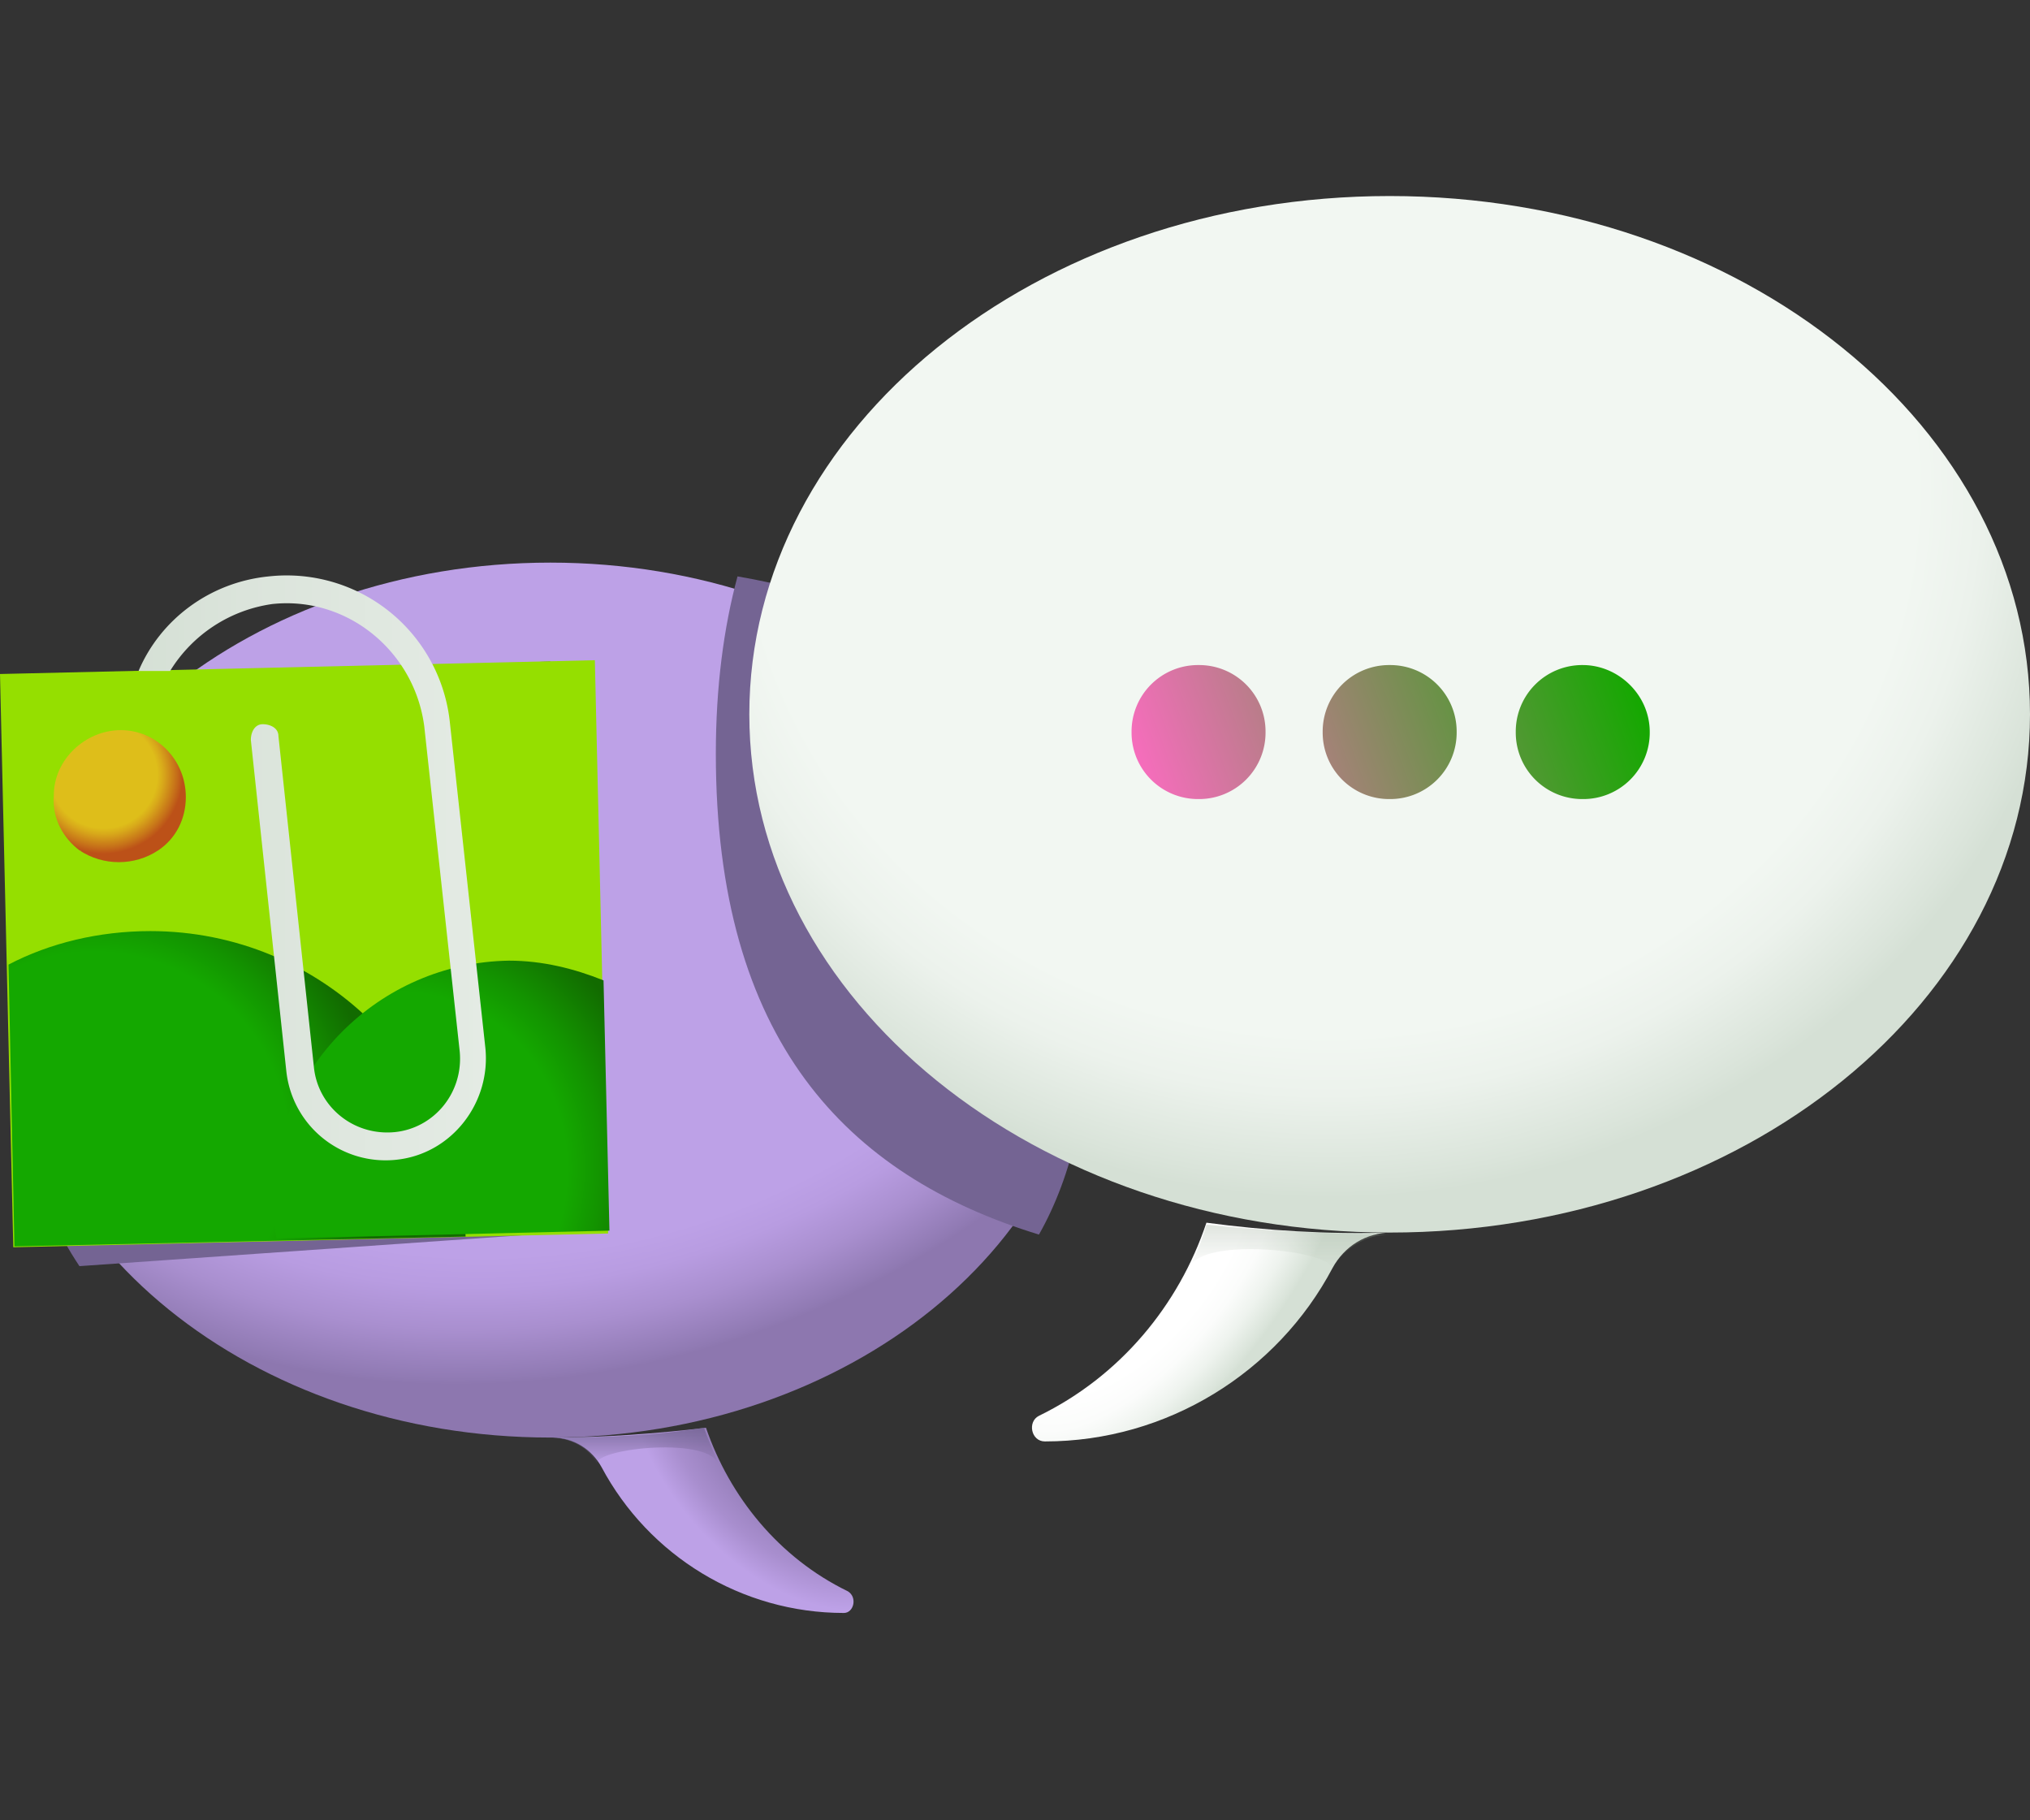 <svg fill="none" xmlns="http://www.w3.org/2000/svg" viewBox="0 0 145 130" aria-hidden="true" role="img"><rect x="0" y="0" width="145" height="130" fill="#333333" stroke="none"/><path d="M39.31 102.665c21.296 0 38.56-13.988 38.56-31.243S60.607 40.18 39.31 40.18.749 54.167.749 71.422c0 17.255 17.264 31.243 38.56 31.243z" fill="url(#paint0_radial_11393_56126-uid-31)"></path><path d="M39.31 47.217l-30.82 2.11C3.563 53.973.748 61.15.748 71.424c0 8.303 1.83 14.355 4.926 18.999l36.309-2.534-2.674-40.671zm38.56 24.205c0 7.036-1.267 12.525-3.659 16.747-13.792-4.222-23.08-13.933-23.08-34.339 0-4.785.563-9.007 1.548-12.666C67.315 43.697 77.87 51.578 77.87 71.422z" fill="#746493"></path><path d="M50.427 101.963c1.69 4.926 5.208 9.288 10.133 11.681.704.422.422 1.548-.281 1.548-7.319 0-13.933-4.081-17.31-10.414-.704-1.267-1.97-2.111-3.519-2.111 3.66 0 7.459-.282 10.977-.704z" fill="url(#paint1_radial_11393_56126-uid-31)"></path><path d="M39.31 102.667c3.8 0 7.6-.141 10.978-.704.281.844.703 1.689.985 2.533-.845-1.97-9.289-.985-8.585.141-.563-1.267-1.97-1.97-3.378-1.97z" fill="url(#paint2_linear_11393_56126-uid-31)"></path><path d="M42.489 47.15L0 48.135l.949 40.94 42.488-.984-.948-40.94z" fill="#95DF00"></path><path d="M1.03 89.013l32.228-.703c-.422-12.103-10.273-21.814-22.517-21.814-3.659 0-7.177.845-10.133 2.392l.423 20.125z" fill="url(#paint3_radial_11393_56126-uid-31)"></path><path d="M19.466 85.636c0 .985.14 1.97.281 2.815l23.784-.563-.422-17.873c-2.111-.845-4.363-1.408-6.755-1.408-9.289.141-16.888 7.74-16.888 17.03z" fill="url(#paint4_radial_11393_56126-uid-31)"></path><path d="M34.665 74.801l-2.533-23.22a11.72 11.72 0 00-12.947-10.415c-4.222.422-7.74 3.096-9.289 6.755h2.252a10.238 10.238 0 017.318-4.785c5.348-.563 10.133 3.378 10.837 8.726l2.533 23.22c.281 2.956-1.83 5.49-4.644 5.77-2.956.282-5.489-1.829-5.77-4.643l-2.534-23.644c0-.562-.562-.844-1.125-.844s-.845.563-.845 1.126l2.533 23.643a7.13 7.13 0 007.881 6.333c3.941-.422 6.756-4.081 6.333-8.022z" fill="url(#paint5_linear_11393_56126-uid-31)"></path><path d="M5.675 60.727c.14 0 .14.141 0 0 .844.563 1.83.845 2.815.845.985 0 1.97-.282 2.814-.845 1.267-.844 1.97-2.252 1.97-3.8 0-2.673-2.11-4.784-4.644-4.784-2.533 0-4.785 2.11-4.785 4.644-.14 1.688.704 3.096 1.83 3.94z" fill="url(#paint6_radial_11393_56126-uid-31)"></path><path d="M99.262 88.025c25.26 0 45.738-16.57 45.738-37.012S124.522 14 99.262 14c-25.26 0-45.739 16.571-45.739 37.013 0 20.441 20.478 37.012 45.739 37.012z" fill="url(#paint7_radial_11393_56126-uid-31)"></path><path d="M86.174 87.32c-1.97 5.911-6.192 10.978-11.962 13.792-.844.422-.563 1.83.422 1.83 8.725 0 16.606-4.926 20.547-12.385.844-1.548 2.392-2.533 4.222-2.533-4.644.14-9.007-.14-13.229-.704z" fill="url(#paint8_radial_11393_56126-uid-31)"></path><path d="M99.262 88.165c-4.504 0-9.007-.282-13.088-.704-.282.985-.704 2.11-1.267 3.096.985-2.392 10.977-1.126 10.133.14.985-1.547 2.533-2.532 4.222-2.532z" fill="url(#paint9_linear_11393_56126-uid-31)"></path><path d="M90.396 52.281a4.745 4.745 0 01-4.785 4.785 4.745 4.745 0 01-4.785-4.785 4.745 4.745 0 014.785-4.785 4.745 4.745 0 014.785 4.785zm8.866-4.785a4.745 4.745 0 00-4.785 4.785 4.745 4.745 0 004.785 4.785 4.745 4.745 0 004.785-4.785 4.745 4.745 0 00-4.785-4.785zm13.792 0a4.745 4.745 0 00-4.785 4.785 4.745 4.745 0 004.785 4.785 4.745 4.745 0 004.785-4.785c0-2.674-2.252-4.785-4.785-4.785z" fill="url(#paint10_linear_11393_56126-uid-31)"></path><defs><radialGradient id="paint0_radial_11393_56126-uid-31" cx="0" cy="0" r="1" gradientUnits="userSpaceOnUse" gradientTransform="rotate(-17.759 209.364 -100.315) scale(51.124 38.472)"><stop offset=".77" stop-color="#BDA1E7"></stop><stop offset=".826" stop-color="#B89CE1"></stop><stop offset=".902" stop-color="#A98FCF"></stop><stop offset=".991" stop-color="#907AB3"></stop><stop offset="1" stop-color="#8D77AF"></stop></radialGradient><radialGradient id="paint1_radial_11393_56126-uid-31" cx="0" cy="0" r="1" gradientUnits="userSpaceOnUse" gradientTransform="rotate(141.084 9.866 61.163) scale(8.946 14.272)"><stop stop-color="#8D77AF"></stop><stop offset=".294" stop-color="#907AB2"></stop><stop offset=".544" stop-color="#9981BD"></stop><stop offset=".776" stop-color="#A88ECE"></stop><stop offset=".998" stop-color="#BDA1E7"></stop><stop offset="1" stop-color="#BDA1E7"></stop></radialGradient><radialGradient id="paint3_radial_11393_56126-uid-31" cx="0" cy="0" r="1" gradientUnits="userSpaceOnUse" gradientTransform="translate(6.687 81.962) scale(20.632)"><stop offset=".677" stop-color="#14A800"></stop><stop offset=".802" stop-color="#139300"></stop><stop offset="1" stop-color="#126B00"></stop></radialGradient><radialGradient id="paint4_radial_11393_56126-uid-31" cx="0" cy="0" r="1" gradientUnits="userSpaceOnUse" gradientTransform="matrix(15.811 11.095 -12.32 17.557 26.942 84.884)"><stop offset=".677" stop-color="#14A800"></stop><stop offset=".802" stop-color="#139300"></stop><stop offset="1" stop-color="#126B00"></stop></radialGradient><radialGradient id="paint6_radial_11393_56126-uid-31" cx="0" cy="0" r="1" gradientUnits="userSpaceOnUse" gradientTransform="translate(7.409 55.329) scale(5.642)"><stop offset=".677" stop-color="#DEBE1A"></stop><stop offset=".753" stop-color="#D8A91A"></stop><stop offset=".907" stop-color="#C77419"></stop><stop offset="1" stop-color="#BC5118"></stop></radialGradient><radialGradient id="paint7_radial_11393_56126-uid-31" cx="0" cy="0" r="1" gradientUnits="userSpaceOnUse" gradientTransform="matrix(54.236 0 0 50.561 94.98 34.926)"><stop offset=".77" stop-color="#F2F7F2"></stop><stop offset=".855" stop-color="#ECF2EC"></stop><stop offset=".972" stop-color="#DAE4DA"></stop><stop offset="1" stop-color="#D5E0D5"></stop></radialGradient><radialGradient id="paint8_radial_11393_56126-uid-31" cx="0" cy="0" r="1" gradientUnits="userSpaceOnUse" gradientTransform="matrix(8.266 6.674 -14.666 18.165 81.485 90.668)"><stop offset=".449" stop-color="#fff"></stop><stop offset=".594" stop-color="#FBFCFB"></stop><stop offset=".744" stop-color="#EEF3EE"></stop><stop offset=".895" stop-color="#DAE4DA"></stop><stop offset=".924" stop-color="#D5E0D5"></stop></radialGradient><linearGradient id="paint2_linear_11393_56126-uid-31" x1="45.36" y1="104.72" x2="45.36" y2="101.324" gradientUnits="userSpaceOnUse"><stop stop-color="#746493" stop-opacity="0"></stop><stop offset="1" stop-color="#746493"></stop></linearGradient><linearGradient id="paint5_linear_11393_56126-uid-31" x1="9.938" y1="61.925" x2="34.72" y2="61.925" gradientUnits="userSpaceOnUse"><stop stop-color="#D5E0D5"></stop><stop offset=".305" stop-color="#DBE4DB"></stop><stop offset="1" stop-color="#E4EBE4"></stop></linearGradient><linearGradient id="paint9_linear_11393_56126-uid-31" x1="92.153" y1="90.621" x2="92.153" y2="80.34" gradientUnits="userSpaceOnUse"><stop stop-color="#9AAA97" stop-opacity="0"></stop><stop offset="1" stop-color="#9AAA97"></stop></linearGradient><linearGradient id="paint10_linear_11393_56126-uid-31" x1="82.772" y1="58.304" x2="115.892" y2="46.249" gradientUnits="userSpaceOnUse"><stop stop-color="#F66DBC"></stop><stop offset="1" stop-color="#14A800"></stop></linearGradient></defs></svg>
